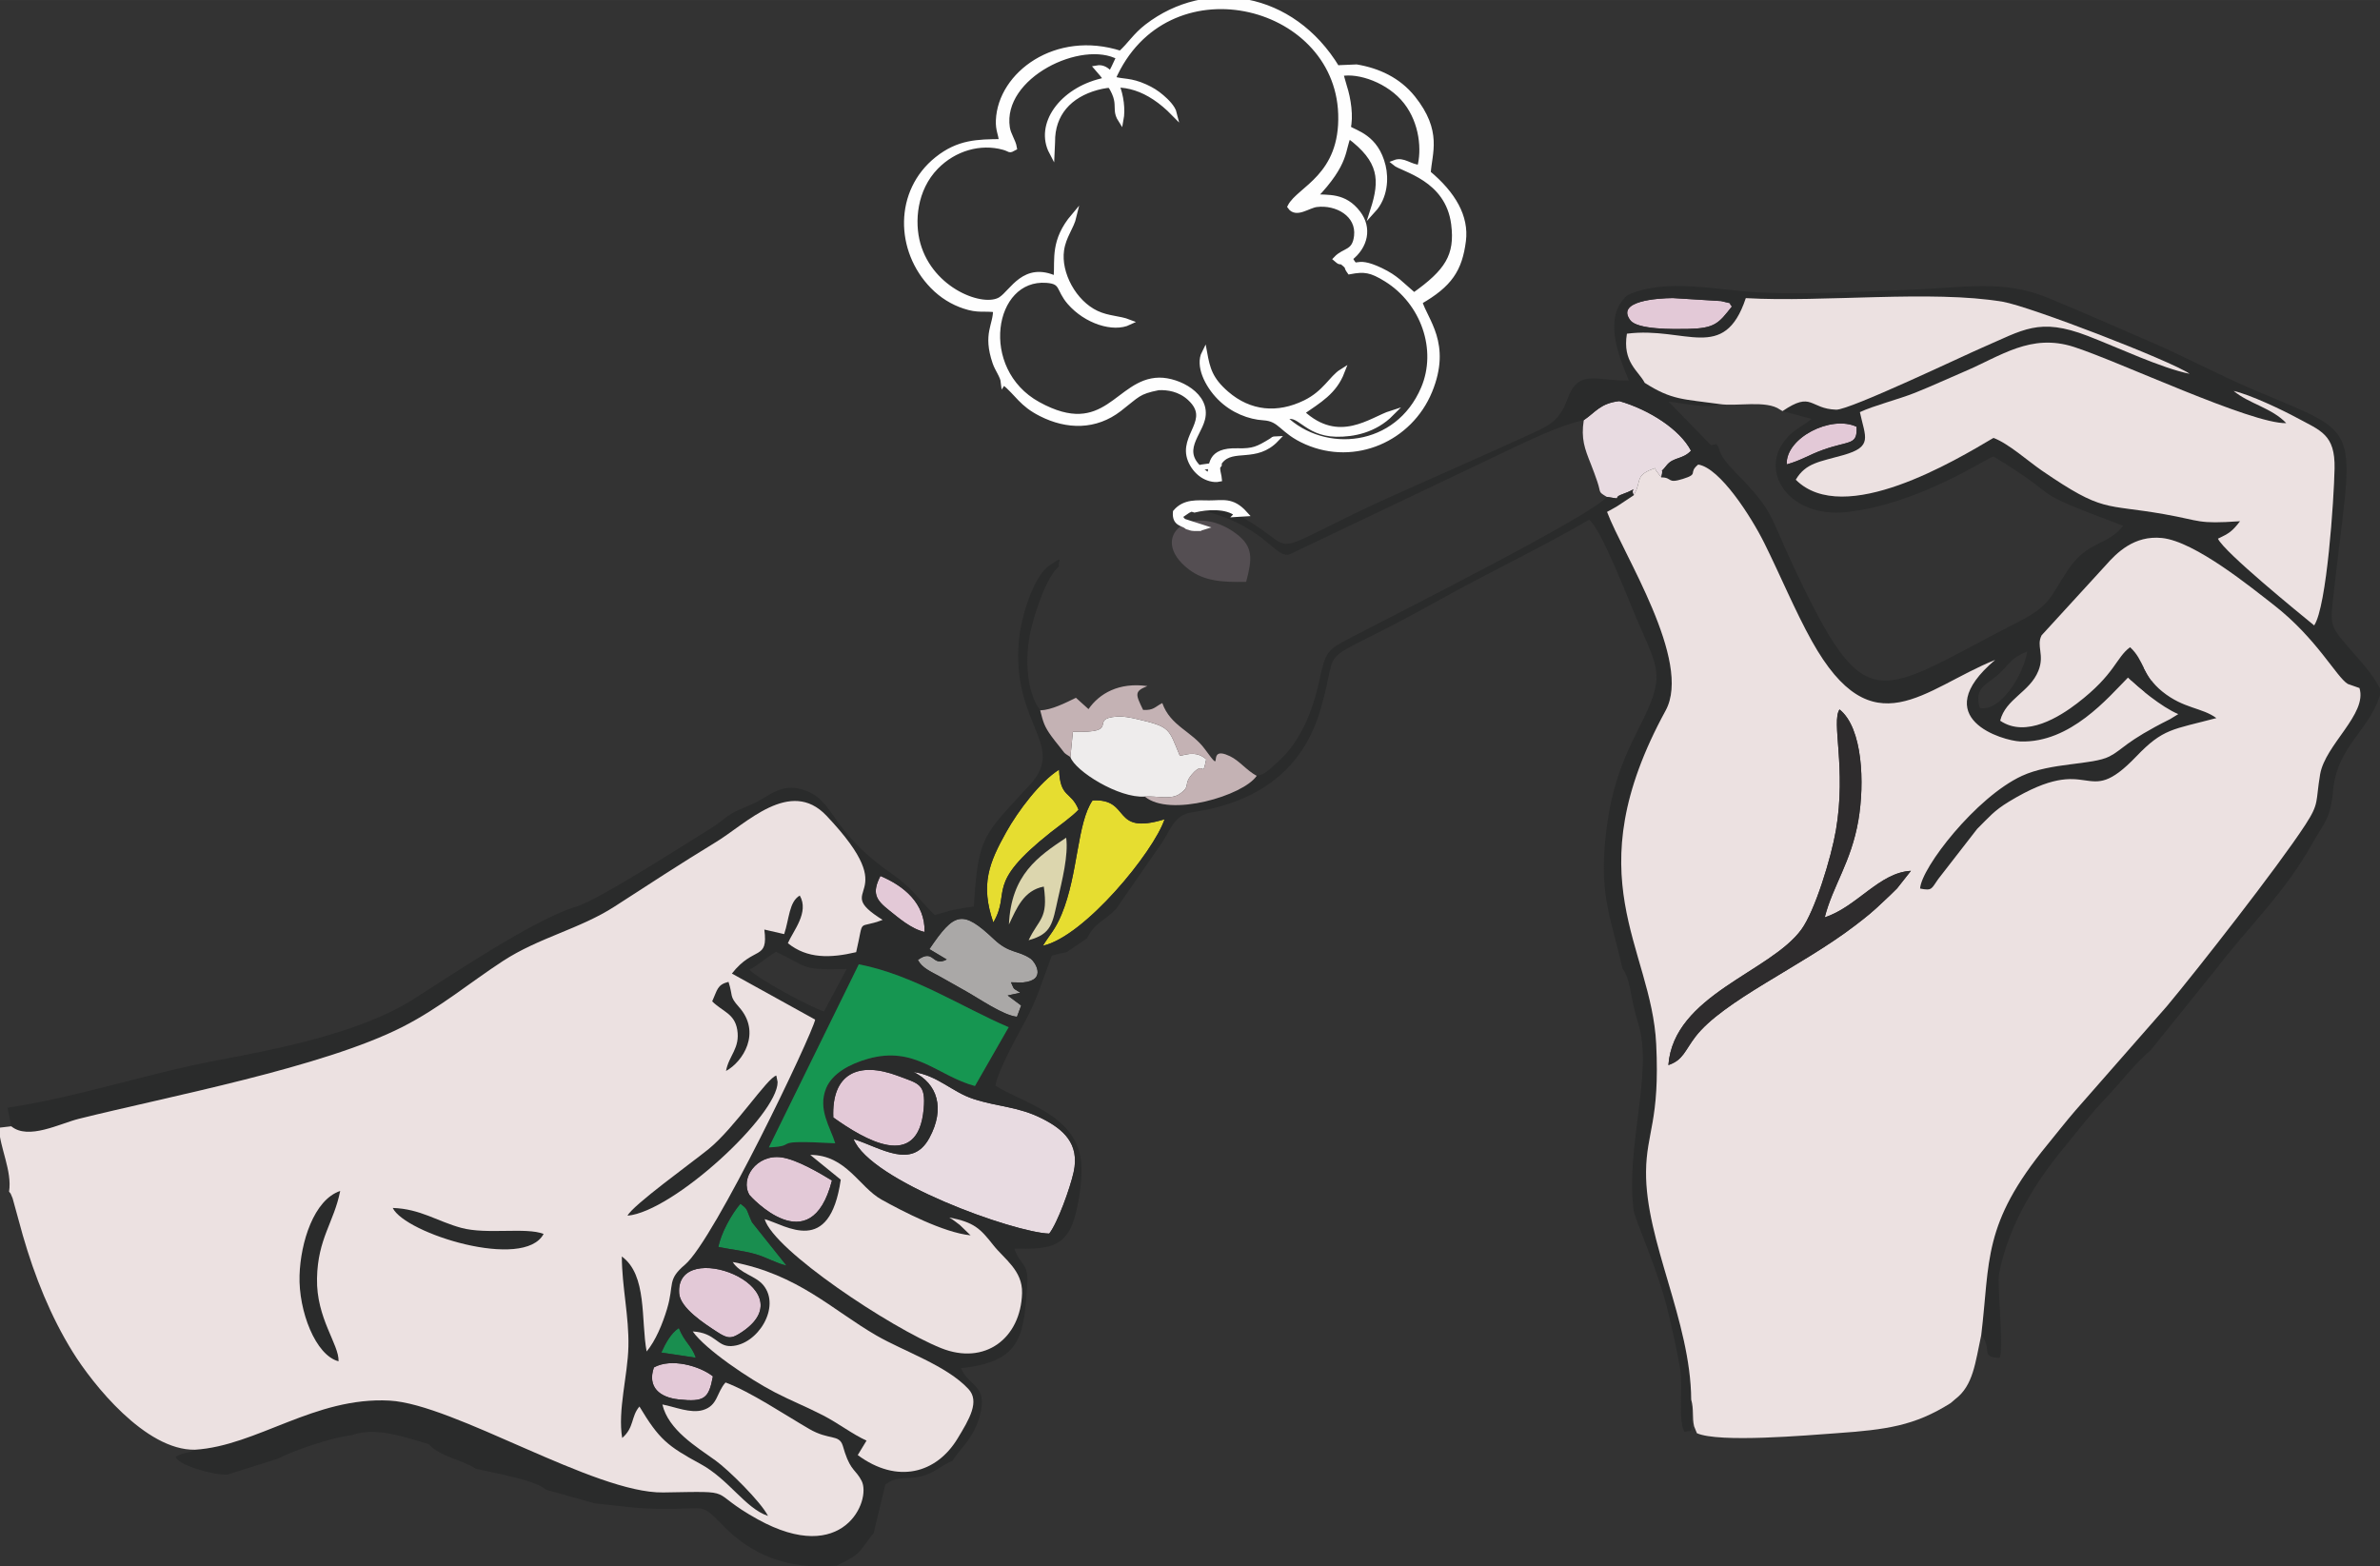 <?xml version="1.0" encoding="UTF-8"?>
<!DOCTYPE svg PUBLIC "-//W3C//DTD SVG 1.1//EN" "http://www.w3.org/Graphics/SVG/1.1/DTD/svg11.dtd">
<!-- Creator: CorelDRAW 2017 -->
<svg xmlns="http://www.w3.org/2000/svg" xml:space="preserve" width="33.189mm" height="21.844mm" version="1.1" style="shape-rendering:geometricPrecision; text-rendering:geometricPrecision; image-rendering:optimizeQuality; fill-rule:evenodd; clip-rule:evenodd"
viewBox="0 0 3318.92 2184.38"
 xmlns:xlink="http://www.w3.org/1999/xlink">
 <rect x="0" y="0" width="3318.92" height="2184.38" fill="#333333" stroke="none"/>
 <defs>
  <style type="text/css">
   <![CDATA[
    .str0 {stroke:#FEFEFE;stroke-width:7.62;stroke-miterlimit:22.926}
    .fil13 {fill:#FEFEFE}
    .fil9 {fill:#EEECEC}
    .fil6 {fill:#ECE1E1}
    .fil4 {fill:#E8DBE1}
    .fil1 {fill:#E3C9D7}
    .fil3 {fill:#E6DD30}
    .fil12 {fill:#DCD6AE}
    .fil10 {fill:#C4B2B4}
    .fil2 {fill:#AAA8A7}
    .fil11 {fill:#544E52}
    .fil8 {fill:#2E2C2D}
    .fil5 {fill:#2A2B2B}
    .fil7 {fill:#169651}
    .fil0 {fill:#198E4F}
   ]]>
  </style>
 </defs>
 <g id="Capa_x0020_1">
  <g id="_2093312970608">
   <path class="fil0" d="M1001.8 1738.94c18.07,3.68 35.27,5.18 52.1,10.11 15.62,4.57 28.8,12.77 42.9,15.81l-48.11 -60.34c-8.22,-17.39 -4.46,-17.39 -16.21,-25.87 -12.64,14.64 -27.39,41.87 -30.68,60.29z"/>
   <path class="fil0" d="M946.65 1851.93c-11.35,7.54 -18.65,21.46 -24.47,34.24l48.2 7.25c-5.87,-17.13 -15.84,-21.57 -23.73,-41.49z"/>
   <path class="fil1" d="M1162.06 1558.35c42.97,30.57 118.21,75.86 126.03,-11.95 3.14,-35.27 -7.04,-35.13 -35.25,-45.84 -56.46,-21.43 -93.38,-2.93 -90.78,57.79z"/>
   <path class="fil1" d="M947.07 1803.49c1.41,20.66 35.27,42.37 52.58,53.67 15.39,10.05 20.16,10.58 36.19,-0.45 90.19,-62.1 -94.18,-132.3 -88.77,-53.22z"/>
   <path class="fil1" d="M1160.17 1646.25c-15.15,-9.21 -48.61,-29.39 -70.63,-32.3 -34.65,-4.58 -57.97,29.7 -44.38,52.49 0.48,0.8 85.25,95.69 115.01,-20.19z"/>
   <path class="fil1" d="M2415.17 427.36c-6.76,-6.63 5.09,-2.5 -15.16,-7.54l-67.34 -4.18c-21.01,0.21 -79.94,3.88 -59.08,31.07 10.04,13.09 60.25,12.35 79.98,11.97 38.13,-0.75 43.03,-7.77 61.6,-31.32z"/>
   <path class="fil1" d="M911.86 1906.92c-9.44,27.5 8.14,41.77 34.45,44.61 36.31,3.92 42.04,-1.32 47.86,-32.2 -18.45,-14.55 -58.23,-25.84 -82.31,-12.41z"/>
   <path class="fil1" d="M2491.6 647.62c19.93,-5.5 31.47,-13.55 50.9,-20.45 37.47,-13.29 47.68,-5.84 46.53,-32.05 -35.64,-16.77 -99.24,15.6 -97.43,52.5z"/>
   <path class="fil1" d="M1289.32 1299.65c1,-40.33 -29.4,-64.46 -61.57,-78.09 -12.07,23.63 -6.69,33.1 12.06,47.87 12.75,10.05 30.49,25.92 49.51,30.22z"/>
   <path class="fil1" d="M2950.73 990.17c26.4,5.28 55.35,-42.09 60.07,-71.39 -20.9,7.82 -23.07,16.86 -36.96,29.35 -14.29,12.84 -30.56,15.82 -23.11,42.04z"/>
   <path class="fil2" d="M1296.06 1323.57l24.17 14.45c-20.99,11.18 -17.2,-15.95 -40.26,0.62 6.21,11.44 16.49,15.32 32.27,24.01 10.51,5.78 23.05,13.07 34.39,19.41 19.14,10.69 52.25,33.9 71.53,35.84l5.85 -15.69 -18.78 -13.99 17.61 -3.88c-11.1,-7.37 -7.68,-2.71 -13.02,-14.5 3.87,-0.08 13.96,0.49 16.63,0.24 34.6,-3.17 16.06,-29.53 11,-33.02 -17.74,-12.22 -29.81,-6.92 -51.47,-27.37 -44.01,-41.53 -55.07,-37.61 -89.92,13.88z"/>
   <path class="fil3" d="M1454.28 1318.87c58.07,-12.79 154.68,-131.19 169.69,-176.35 -75.47,23.06 -45.73,-29.29 -100.4,-26.31 -21.8,31.68 -19.88,102.62 -43.02,158.54 -9.03,21.83 -16.45,28.19 -26.27,44.12z"/>
   <path class="fil3" d="M1385.2 1286.38c25.64,-44.02 -13.33,-51.79 80.31,-125.85 9.85,-7.79 29.8,-21.88 38.52,-31.4 -10.57,-26.46 -25.71,-15.67 -27.13,-55.81 -26.31,16.42 -57.19,57.48 -73.71,87.01 -23.94,42.8 -36.3,73.38 -17.99,126.05z"/>
   <path class="fil4" d="M1190.3 1588.42c23.22,58.71 223.17,130.24 272.83,131.88 11.9,-15.27 29.12,-63.51 34.05,-85.63 8.99,-40.3 -15.37,-60.23 -43.18,-74.41 -34.07,-17.39 -60.96,-16.27 -96.41,-27.71 -29.82,-9.63 -49.67,-32.66 -83.67,-37.61 33.31,16.06 44.38,50.81 22.08,91.93 -24.15,44.52 -66.79,14.12 -105.7,1.55z"/>
   <path class="fil4" d="M2208.58 585.9c-4.03,26.09 1.29,39.69 9.91,61.36 3.41,8.58 6.09,15.99 8.92,24.24 5.67,16.5 0.44,13.69 13.19,21.37 25.34,3.93 6.08,2.04 21.34,-3.5 27.09,-9.83 10.07,-9.6 16.41,1.19l3.59 -7.3c5.88,-15.57 0.64,-21.52 25.92,-30.47 0.19,1.06 0.9,1.42 1.24,2.97l7.57 9.98c4.33,-17.89 -4.66,-1.46 7.52,-16.88 9.26,-11.71 22.65,-8.05 33.89,-20.34 -15.45,-29.77 -58.7,-57.41 -99.96,-69.17 -26.71,3.08 -33.13,15.58 -49.54,26.55z"/>
   <path class="fil5" d="M911.86 1906.92c24.08,-13.43 63.86,-2.14 82.31,12.41 -5.82,30.88 -11.55,36.12 -47.86,32.2 -26.31,-2.84 -43.89,-17.11 -34.45,-44.61zm34.79 -54.99c7.89,19.92 17.86,24.36 23.73,41.49l-48.2 -7.25c5.82,-12.78 13.12,-26.7 24.47,-34.24zm0.42 -48.44c-5.41,-79.08 178.96,-8.88 88.77,53.22 -16.03,11.03 -20.8,10.5 -36.19,0.45 -17.31,-11.3 -51.17,-33.01 -52.58,-53.67zm74.69 -43.56c91.52,17.51 138.31,66.51 200.28,102.39 38.43,22.26 97.85,41.78 128.43,74.67 16.04,17.24 1.49,41.78 -15.38,69.46 -29.26,47.99 -83.55,63.57 -138.95,22.71l12.26 -20.2c-19.45,-8.76 -38.7,-23.85 -60.65,-35.23 -21.84,-11.31 -45.17,-20.66 -67.19,-32.11 -36.38,-18.91 -96.7,-59.71 -114.52,-84.88 32.07,1.9 33.54,21.28 53.61,20.41 36.96,-1.62 69.81,-54.66 44.82,-84.96 -11,-13.34 -32.09,-15.81 -42.71,-32.26zm-19.96 -20.99c3.29,-18.42 18.04,-45.65 30.68,-60.29 11.75,8.48 7.99,8.48 16.21,25.87l48.11 60.34c-14.1,-3.04 -27.28,-11.24 -42.9,-15.81 -16.83,-4.93 -34.03,-6.43 -52.1,-10.11zm158.37 -92.69c-29.76,115.88 -114.53,20.99 -115.01,20.19 -13.59,-22.79 9.73,-57.07 44.38,-52.49 22.02,2.91 55.48,23.09 70.63,32.3zm-30.23 -35.72c50.25,0.11 68.05,44.93 99.47,62.41 28.13,15.64 86.42,46.1 124.1,49.78l-15.05 -14.5c-4.82,-3.77 -10.33,-7.94 -14.78,-10.43 35.01,6.86 43.13,15.27 61.6,38.71 14.97,19.01 40.88,35.2 39.99,66.78 -1.77,62.9 -51.67,101.39 -113.13,76.62 -70.46,-28.39 -233.08,-136.3 -245.79,-179.78 30.02,8.5 90.58,52.59 106.1,-55.03l-42.51 -34.56zm32.12 -52.18c-2.6,-60.72 34.32,-79.22 90.78,-57.79 28.21,10.71 38.39,10.57 35.25,45.84 -7.82,87.81 -83.06,42.52 -126.03,11.95zm28.24 30.07c38.91,12.57 81.55,42.97 105.7,-1.55 22.3,-41.12 11.23,-75.87 -22.08,-91.93 34,4.95 53.85,27.98 83.67,37.61 35.45,11.44 62.34,10.32 96.41,27.71 27.81,14.18 52.17,34.11 43.18,74.41 -4.93,22.12 -22.15,70.36 -34.05,85.63 -49.66,-1.64 -249.61,-73.17 -272.83,-131.88zm7.31 -243.69c75.61,14.58 144.34,60.14 208.99,87.72l-47 82.02c-52.17,-14 -83.28,-56.51 -149.19,-37.98 -25.11,7.06 -49.82,20.33 -58.33,40.98 -12.21,29.65 6,54.61 12.62,76.86 -97.67,-5.31 -46.8,3.66 -92.53,5.75l125.44 -255.35zm-152.56 7.53c12.7,-6.59 23.42,-16.84 37.12,-25 45.41,21.41 33.13,25.81 98.5,24.03l-31.66 59.28c-21.26,-7.24 -91.06,-44.93 -103.96,-58.31zm364.77 17.58c5.34,11.79 1.92,7.13 13.02,14.5l-17.61 3.88 18.78 13.99 -5.85 15.69c-19.28,-1.94 -52.39,-25.15 -71.53,-35.84 -11.34,-6.34 -23.88,-13.63 -34.39,-19.41 -15.78,-8.69 -26.06,-12.57 -32.27,-24.01 23.06,-16.57 19.27,10.56 40.26,-0.62l-24.17 -14.45c34.85,-51.49 45.91,-55.41 89.92,-13.88 21.66,20.45 33.73,15.15 51.47,27.37 5.06,3.49 23.6,29.85 -11,33.02 -2.67,0.25 -12.76,-0.32 -16.63,-0.24zm-120.5 -70.19c-19.02,-4.3 -36.76,-20.17 -49.51,-30.22 -18.75,-14.77 -24.13,-24.24 -12.06,-47.87 32.17,13.63 62.57,37.76 61.57,78.09zm117.64 -10.46c3.22,-69.46 40.35,-94.66 79.83,-121.01 3.34,24.61 -6.03,60.86 -11.36,84.59 -7.91,35.24 -8.48,49.45 -40.98,58.35 14.15,-30.13 27.67,-29.21 21.15,-74.79 -28.17,5.34 -37.84,30.22 -48.64,52.86zm47.32 29.68c9.82,-15.93 17.24,-22.29 26.27,-44.12 23.14,-55.92 21.22,-126.86 43.02,-158.54 54.67,-2.98 24.93,49.37 100.4,26.31 -15.01,45.16 -111.62,163.56 -169.69,176.35zm-69.08 -32.49c-18.31,-52.67 -5.95,-83.25 17.99,-126.05 16.52,-29.53 47.4,-70.59 73.71,-87.01 1.42,40.14 16.56,29.35 27.13,55.81 -8.72,9.52 -28.67,23.61 -38.52,31.4 -93.64,74.06 -54.67,81.83 -80.31,125.85zm855.4 -593.51c-17.58,24.06 -288.86,160.91 -355.75,195.72 -35.01,18.22 -36.16,19.45 -45.35,61.82 -9.19,42.34 -26.49,83.72 -55.65,110.25 -15.44,14.05 -18.86,18.8 -31.39,21.28 -18.72,27.56 -121.22,58.21 -156,28.89 -36.3,2.64 -97.27,-35.72 -103.78,-55.13 -11.08,-7.13 -6.9,-4.5 -15.62,-15.14 -3.35,-4.08 -7.5,-9.26 -10.79,-13.84 -9.99,-13.89 -11.39,-19.19 -15.69,-36.1 -19.93,-26.71 -21.45,-75.03 -13.32,-110.9 6.11,-26.99 22.77,-76.87 39.81,-90.05 -3.72,-4.43 9.9,-17.73 -14.09,-0.76 -22.97,16.26 -39.46,73.8 -42.15,104.22 -10.4,117.57 66.75,145.3 15.57,201.05 -65.68,71.56 -72.27,70.94 -78.33,169.91 -32.43,4.71 -30.81,5.26 -54.53,12.07 -24.32,-24.05 -30.83,-37.42 -61.33,-58.72 -89.03,-62.16 -76.72,-103.16 -124.07,-116.6 -20.88,-5.93 -35.02,0.88 -50.06,10.11 -17.1,10.5 -20.14,10.84 -38.86,18.93 -14.56,6.29 -22.95,16 -37.19,24.79 -38.66,23.86 -157.63,100.53 -188.41,109.64 -58.14,17.19 -176.68,97.16 -227.15,129.15 -73.62,46.65 -187.27,69.01 -274.79,85.45 -95.19,17.87 -196.23,51.9 -291.22,65.82l5.24 25.91c23.74,19.6 67.66,-3.79 94.41,-10.46 125.06,-31.19 339.84,-71.54 451.16,-128.12 52.15,-26.5 93.52,-61.55 140.03,-91.86 50.52,-32.93 107.18,-44.65 155.78,-76.05 47.88,-30.94 92.25,-60 141.72,-90.12 41.8,-25.45 103.28,-89.73 153.64,-36.57 112.15,118.4 2.92,98.19 78.36,145.36 -36.78,14.05 -25.07,-5.54 -36.9,45 -36.03,8.48 -68.22,9.29 -95.21,-12.52 7.26,-17.03 30.13,-42.98 16.61,-66.45 -14.98,8.54 -14.69,32.63 -21.78,53.79l-27.66 -6.38c5.66,44.17 -14.3,21.89 -45.25,61.39l116.13 64.23c-4.32,21.59 -140.73,307.17 -181.45,341.66 -25.53,21.62 -14.63,26.89 -25.13,61.88 -6.2,20.66 -15.85,44.09 -28.41,59.25 -8.15,-43.83 1.08,-106.55 -34.62,-132.49 0.14,42.82 10.14,83.04 9.18,125.81 -0.9,40.27 -15.17,89.07 -8.67,127.31 17.07,-14.62 12.01,-29.75 24.05,-43.85 27.42,45.65 38.99,55.04 84.88,79.94 40,21.69 62.85,62.19 94.43,72.64 -10.24,-20.18 -55.55,-64.64 -73.22,-77.33 -27.16,-19.51 -65.71,-42.63 -74.08,-78.1 17.43,3.25 39.26,12.93 56.52,7.79 20.98,-6.24 18.83,-24.3 31.56,-38.48 35.42,13.28 81.81,44.6 116.88,64.93 27.6,16 41.39,6.88 46.58,23.19 1.16,3.64 1.75,6.06 3,9.79 8.49,25.44 15.46,23.99 23.29,39.31 13.86,27.09 -25.19,119.81 -144.92,53.6 -73.56,-40.69 -23.82,-39.24 -131.8,-37.47 -95.48,1.56 -291.94,-123.25 -381.54,-128.08 -104.52,-5.65 -184.92,63.08 -271.36,68.49 -7.78,5.14 -13.92,2.63 -26.4,9.56 -0.8,11.01 54.65,26.93 71.98,25.06l69.45 -21.91c20.41,-10.93 78.3,-30.72 103.24,-32.8 33.69,-13.02 77.32,3.86 107.49,12.25 15.13,17.18 45.8,21.54 66.3,34.53 24.67,5.73 82.8,15.52 97.25,29.06l68.38 19.08c35.79,3.8 62.16,7.84 99.35,7.81 57.61,-0.03 47.86,-8.77 80.47,24.27 36.17,36.64 85.47,61.63 157.91,54.63 5.15,-3.28 18.95,-8.18 29.03,-17.38 6.55,-5.98 18.87,-25.48 21.78,-27.25l16.51 -68.43c18.33,-13.02 27.48,-6.31 48.95,-11.1 19.75,-4.41 29.89,-16.34 44.3,-21.61 11.66,-18.06 29.7,-31.84 38.15,-62.09 12.39,-44.37 -14.45,-40.65 -25.98,-67.35 84.59,-9.05 87.74,-44.58 92.53,-118.36 1.89,-29.1 -10.65,-25.11 -17.85,-48.29 38.34,0.45 63.61,0.12 77.93,-28.01 10.5,-20.63 17.96,-70.45 14.74,-95.4 -8.33,-64.6 -83.87,-80.91 -119.38,-104.05 3.8,-21.17 29.94,-68.17 40.79,-88.26 18.49,-34.25 24.4,-57.31 37.98,-93.07l21.14 -5.04 27.8 -19.01c11.15,-22.19 25.03,-24.6 40.48,-40.79l64.42 -92.9c12.22,-19.38 17.88,-38.58 41.33,-42.01 95.14,-13.92 155.3,-61.29 179.33,-142.85 31.03,-105.3 -19.53,-49.85 165.7,-153.17 69.39,-38.7 140.94,-72.34 209.03,-112.06 16.98,13.18 53.31,107.95 65.68,136.81 31.97,74.57 41.55,79.32 3.54,154.06 -26.64,52.38 -40.17,91.16 -46.75,156.42 -7.94,78.76 9.49,113.27 24.16,178.93l3.37 4.83c9.88,22.36 5.98,30.17 19.01,73.37 20.06,66.53 -18.51,172.6 -6.89,258.62 1.95,14.4 34.22,82.75 48.22,142.74 6.1,26.14 12.03,51.26 16.52,78.07 4.27,25.48 -3.37,74.22 6.36,88.29 12.75,-4.15 9.36,9.23 9.13,-45.04 -0.73,-109.9 -63.89,-220.88 -62.98,-317.97 0.52,-55.09 19.43,-70.98 14.17,-177.91 -6.7,-136.33 -114.26,-231.7 13.14,-465.07 37.58,-68.83 -59.91,-218.82 -81.67,-277.05 7.01,-3.98 11.8,-6.07 20.37,-12.01l16.93 -11.26c-6.34,-10.79 10.68,-11.02 -16.41,-1.19 -15.26,5.54 4,7.43 -21.34,3.5z"/>
   <path class="fil5" d="M2760.78 987.28c-8.21,-28.89 9.73,-32.17 25.46,-46.32 15.31,-13.76 17.7,-23.73 40.73,-32.35 -5.2,32.29 -37.1,84.49 -66.19,78.67zm-502.66 -427.93c41.25,11.76 84.51,39.39 99.96,69.18 -11.24,12.28 -24.63,8.62 -33.88,20.33 -12.19,15.42 -3.2,-1.01 -7.54,16.88 16.12,-0.09 7.31,9.23 30.12,2.11 23.28,-7.27 6.7,-8.11 21.37,-20.03 30.44,4.65 73.99,72.86 92.26,109.65 22.04,44.39 43.16,95.21 66.23,136.54 84.98,152.19 155.88,66.4 255.61,26.22 -96.54,81.83 11.43,112.9 35,113.74 69.98,2.46 122.69,-61.35 150.23,-89.08 13.65,13.59 47.01,41.29 70.12,50.93l-11.37 6.97c-62.74,31.31 -66.04,42.59 -84.71,52.09 -23.77,12.09 -81.34,8.29 -121.93,27.05 -64.07,29.63 -140.43,128.18 -142.02,157.17 17.26,3.43 15.58,0.27 25.23,-13.17l54.33 -69.98c16.93,-16.69 23.14,-25.18 44.6,-38.2 118.71,-71.99 103.62,14.09 177.23,-62.78 37.83,-39.49 50.34,-37.22 111.81,-53.6 -20.34,-14.95 -45.66,-12.94 -75.45,-37.03 -27.95,-22.61 -25.02,-43.71 -44.93,-61.81 -19.93,14.65 -20.53,37.45 -73.91,78.31 -23.58,18.05 -71.17,48.76 -107.23,24.17 7.69,-30.75 41.49,-39.76 53.36,-69.78 8.88,-22.46 -3.37,-34.14 4.42,-49.28l89.04 -97.27c15.59,-17.74 40,-42.42 78.8,-38.44 46.09,4.73 125.35,69.73 155,92.66 60.84,47.04 88.32,101.47 104.16,110.87l16.23 5.71c11.33,36.11 -47.86,78.96 -54.86,120.38 -6.58,38.92 -0.74,39.75 -20.51,70.16 -38.17,58.73 -152.16,204.12 -193.49,253.51l-127.59 145.46c-13.09,15.17 -26.24,32.05 -39.18,47.85 -90.54,110.58 -79.23,160.93 -91.81,264.99 16.75,19.97 -2.59,30.6 25.37,31.72 6.79,-9.6 -2.91,-91.92 -0.75,-116.22 13.79,-71.33 52.93,-130.59 89.25,-175.04 21.23,-25.98 39.15,-49.35 60.61,-71.83 21.01,-22.02 39.09,-46.5 62.15,-66.28l92.26 -114.57c47.06,-61.02 94.21,-104.41 132.85,-173.33 17.11,-30.53 25.19,-33.23 29.02,-74.52 5.89,-63.4 54.36,-85.35 66.86,-138.12 -10.21,-23.23 -31.52,-44.52 -47.04,-62.71 -26,-30.48 -23.85,-30.54 -18.46,-78.76 26.23,-234.44 43.61,-212.74 -109.58,-277.51 -51.05,-21.58 -93.63,-44.97 -141.43,-65.76 -49.49,-21.54 -97.32,-42.46 -147.7,-63.4 -62.44,-25.96 -117.01,-14.3 -192.19,-11.45 -66.23,2.51 -140.26,6.84 -207.29,3.93 -61.12,-2.64 -132.72,-21.18 -187.18,3.55 -34.14,29.71 -13.68,82.29 1.91,119 -43.75,1.78 -69.93,-17.8 -85.57,25.78 -11.99,33.4 -28.42,38.33 -59.3,52.54 -52.6,24.21 -103.11,46 -154.41,69.12 -25.86,11.66 -50.83,22.57 -76.65,35.03 -124.31,60.02 -90.65,54.21 -146.35,18.63 -15.84,-10.12 -55.49,-36.18 -78.54,-21.08 93.54,20.61 106.96,69.35 127.9,62.41l268.91 -128.09c37.21,-17.19 100,-50.36 141.11,-58.97 16.4,-10.97 22.83,-23.47 49.54,-26.55zm127.87 61.46l-59.06 -60.63c20.23,1.65 54.56,10.56 71.16,3.27 -51.08,-7.14 -66.46,-5.24 -104.54,-29.6 -8.46,-16.63 -31.36,-28.71 -24.81,-68.52 81.38,-10.42 135.62,41.27 165.79,-49.59 107.32,6.17 259.41,-11.64 358.26,5.04 37.87,6.39 234.35,82.33 260.65,100.45 -38.66,-7.58 -101.33,-37.17 -142.22,-52.86 -68.04,-26.13 -89.66,-8.26 -146.95,16.35 -24.61,10.57 -185.06,87.21 -203.69,86.57 -37.66,-1.28 -33.25,-26.29 -74.84,2l40.44 10.84c-14.78,12.33 -24.98,14.32 -37.57,30.48 -35.19,45.19 7.89,108.21 87.03,99.4 99.49,-11.07 193.17,-74.09 204.27,-77.53 107.46,65.19 35.97,42.28 180.87,96.66 -21.86,28.29 -49.52,20.47 -76.84,61.37 -25.23,37.76 -24.1,49.57 -68.54,72.28 -199.58,101.97 -211.19,141.74 -313.94,-75.96 -35.08,-74.33 -27.03,-76.73 -80.13,-130.9 -29.92,-30.53 -19.8,-31.44 -27.96,-40.59l-7.38 1.47zm105.61 26.81c-1.81,-36.9 61.79,-69.27 97.43,-52.5 1.15,26.21 -9.06,18.76 -46.53,32.05 -19.43,6.9 -30.97,14.95 -50.9,20.45zm102.04 -72.88c18.28,-8.82 54.6,-18.1 76.55,-26.88 24.02,-9.59 45.36,-19.6 69.47,-29.87 50.73,-21.61 92.25,-53.42 152.07,-34.32 61.89,19.76 247.79,107.69 296.51,106.41 -20.22,-21.3 -51.8,-27 -73.39,-44.92 22.86,5.11 67.65,26.39 87.95,37.38 33.57,18.18 53.68,23.19 52.77,70.8 -0.83,42.55 -10.78,192.54 -28.45,218.8 -21.41,-17.5 -125.65,-102.29 -134.18,-120.95 15.65,-7.37 19.94,-10.21 30.82,-24.35 -60.55,4.11 -53.35,-0.57 -105.43,-9.76 -84.73,-14.96 -84.18,-1.42 -170.9,-60.84 -19.14,-13.1 -46.55,-37.81 -67.52,-45.6 -52.27,30.92 -208.55,125.36 -275.69,58.33 13.95,-23.7 33.61,-24.98 66.46,-34.36 41.43,-11.83 30.52,-24.68 22.96,-59.87zm-178.47 -147.38c-18.57,23.54 -23.47,30.57 -61.6,31.32 -19.73,0.38 -69.94,1.12 -79.98,-11.97 -20.86,-27.19 38.07,-30.87 59.08,-31.06l67.34 4.17c20.25,5.04 8.4,0.91 15.16,7.54z"/>
   <path class="fil5" d="M875.08 1695.34c64.1,-5.8 209.57,-140.59 209.32,-186.37l-1.8 -9.07c-12.4,2.66 -57.61,72.4 -94.23,102.3 -22.6,18.45 -106.98,79.16 -113.29,93.14z"/>
   <path class="fil5" d="M472.15 1898.37c0.75,-23.96 -31.16,-59.59 -30.07,-115.61 1.08,-55.91 23.59,-77.78 32.35,-121.96 -36.75,12.33 -55.31,71.6 -56.73,117.77 -1.53,49.44 22.27,111.64 54.45,119.8z"/>
   <path class="fil5" d="M758.08 1720.75c-24.41,-9.71 -79.13,1.19 -114.82,-8.47 -33.54,-9.09 -57.07,-26.55 -95.6,-27.77 17.04,35.61 183.14,87.68 210.42,36.24z"/>
   <path class="fil5" d="M993.14 1396.43c14.69,14.52 31.16,16.9 34.94,39.56 4.29,25.77 -11.8,35.97 -15.65,57.5 23.48,-12.64 49.89,-53.63 18,-89.26 -13.85,-15.47 -7.93,-14.73 -14.51,-35.02 -15.99,4.01 -15.47,11.24 -22.78,27.22z"/>
   <path class="fil6" d="M2586.07 1291.28c-74.08,56.59 -183.58,104.52 -221.95,154.66 -14.56,19.03 -16.94,32.37 -37.55,39.35 7.44,-97.95 142.22,-129.47 185.59,-189.26 18.83,-25.96 41.43,-99.71 48.03,-138.14 14.81,-86.28 -6.67,-151.54 5.05,-168.53 32.47,25.8 35.11,103.01 26.26,154.58 -10.07,58.62 -35.56,90.98 -46.89,135.3 44.82,-14.48 76.13,-62.61 120.2,-64.83l-19.34 24.48c-7.43,7.68 -11.47,11.06 -19.03,18.31 -15.57,14.93 -23.24,20.99 -40.37,34.08zm-269.4 -625.54l-7.57 -9.98c-0.34,-1.55 -1.05,-1.91 -1.24,-2.97 -25.28,8.95 -20.04,14.9 -25.92,30.47l-3.59 7.3 -16.93 11.26c-8.57,5.94 -13.36,8.03 -20.37,12.01 21.76,58.23 119.25,208.22 81.67,277.05 -127.4,233.37 -19.84,328.74 -13.14,465.07 5.26,106.93 -13.65,122.82 -14.17,177.91 -0.91,97.09 62.25,208.07 62.98,317.97 3.98,13.71 1.04,24.74 4.02,37.13l3.93 9.68c30.64,13.69 154.08,2.9 194.14,0.05 70.19,-5 109.2,-10.21 159.69,-42.06l6.77 -5.79c24.75,-18.92 27.58,-50.41 35.88,-89.01 12.58,-104.06 1.27,-154.41 91.81,-264.99 12.94,-15.8 26.09,-32.68 39.18,-47.85l127.59 -145.46c41.33,-49.39 155.32,-194.78 193.49,-253.51 19.77,-30.41 13.93,-31.24 20.51,-70.15 7,-41.43 66.19,-84.28 54.86,-120.39l-16.23 -5.7c-15.84,-9.41 -43.32,-63.84 -104.16,-110.88 -29.65,-22.93 -108.91,-87.93 -155,-92.66 -38.8,-3.98 -63.21,20.7 -78.8,38.44l-89.04 97.27c-7.79,15.14 4.46,26.82 -4.42,49.28 -11.87,30.02 -45.67,39.03 -53.36,69.78 36.06,24.59 83.65,-6.12 107.23,-24.17 53.38,-40.86 53.98,-63.66 73.91,-78.31 19.92,18.1 16.98,39.2 44.93,61.81 29.79,24.09 55.11,22.08 75.45,37.03 -61.47,16.38 -73.98,14.11 -111.81,53.6 -73.61,76.86 -58.52,-9.21 -177.23,62.78 -21.47,13.02 -27.67,21.51 -44.6,38.2l-54.33 69.98c-9.65,13.44 -7.97,16.61 -25.23,13.17 1.59,-28.99 77.95,-127.54 142.02,-157.16 40.58,-18.77 98.16,-14.97 121.93,-27.06 18.67,-9.5 21.97,-20.78 84.71,-52.09l11.37 -6.97c-23.11,-9.64 -56.47,-37.34 -70.12,-50.93 -27.54,27.73 -80.25,91.54 -150.23,89.08 -23.57,-0.84 -131.54,-31.91 -35,-113.74 -99.73,40.18 -170.63,125.97 -255.61,-26.23 -23.07,-41.32 -44.19,-92.14 -66.23,-136.53 -18.27,-36.79 -61.82,-105 -92.26,-109.65 -14.67,11.91 1.91,12.76 -21.37,20.03 -22.81,7.12 -14,-2.2 -30.11,-2.11z"/>
   <path class="fil6" d="M758.08 1720.75c-27.28,51.44 -193.38,-0.63 -210.42,-36.24 38.53,1.22 62.06,18.68 95.6,27.77 35.69,9.66 90.41,-1.24 114.82,8.47zm-285.93 177.62c-32.18,-8.16 -55.98,-70.36 -54.45,-119.8 1.42,-46.17 19.98,-105.44 56.73,-117.77 -8.76,44.18 -31.27,66.05 -32.35,121.96 -1.09,56.02 30.82,91.65 30.07,115.61zm402.93 -203.03c6.31,-13.98 90.69,-74.69 113.29,-93.14 36.62,-29.9 81.83,-99.64 94.23,-102.3l1.8 9.07c0.25,45.78 -145.22,180.57 -209.32,186.37zm155.35 -291.11c31.89,35.63 5.48,76.62 -18,89.26 3.85,-21.53 19.94,-31.73 15.65,-57.5 -3.78,-22.66 -20.25,-25.04 -34.94,-39.56 7.31,-15.98 6.79,-23.21 22.78,-27.22 6.58,20.29 0.66,19.55 14.51,35.02zm-1014.73 166.41l-17.22 2.01c1.27,28.22 18.63,60.2 14.16,89.1 3.34,4.73 0.72,-0.67 4.92,9.21l14.27 51.88c16.65,57.71 38.87,113.06 69.63,162.62 27.59,44.45 101.34,137.42 170.45,136.21 86.44,-5.41 166.84,-74.14 271.36,-68.49 89.6,4.83 286.06,129.64 381.54,128.08 107.98,-1.77 58.24,-3.22 131.8,37.47 119.73,66.21 158.78,-26.51 144.92,-53.6 -7.83,-15.32 -14.8,-13.87 -23.29,-39.31 -1.25,-3.73 -1.84,-6.15 -3,-9.79 -5.19,-16.31 -18.98,-7.19 -46.58,-23.19 -35.07,-20.33 -81.46,-51.65 -116.88,-64.93 -12.73,14.18 -10.58,32.24 -31.56,38.48 -17.26,5.14 -39.09,-4.54 -56.52,-7.79 8.37,35.47 46.92,58.59 74.08,78.1 17.67,12.69 62.98,57.15 73.22,77.33 -31.58,-10.45 -54.43,-50.95 -94.43,-72.64 -45.89,-24.9 -57.46,-34.29 -84.88,-79.94 -12.04,14.1 -6.98,29.23 -24.05,43.85 -6.5,-38.24 7.77,-87.04 8.67,-127.31 0.96,-42.77 -9.04,-82.99 -9.18,-125.81 35.7,25.94 26.47,88.66 34.62,132.49 12.56,-15.16 22.21,-38.59 28.41,-59.25 10.5,-34.99 -0.4,-40.26 25.13,-61.88 40.72,-34.49 177.13,-320.07 181.45,-341.66l-116.13 -64.23c30.95,-39.5 50.91,-17.22 45.25,-61.39l27.66 6.38c7.09,-21.16 6.8,-45.25 21.78,-53.79 13.52,23.47 -9.35,49.42 -16.61,66.45 26.99,21.81 59.18,21 95.21,12.52 11.83,-50.54 0.12,-30.95 36.9,-45 -75.44,-47.17 33.79,-26.96 -78.36,-145.36 -50.36,-53.16 -111.84,11.12 -153.64,36.57 -49.47,30.12 -93.84,59.18 -141.72,90.12 -48.6,31.4 -105.26,43.12 -155.78,76.05 -46.51,30.31 -87.88,65.36 -140.03,91.86 -111.32,56.58 -326.1,96.93 -451.16,128.12 -26.75,6.67 -70.67,30.06 -94.41,10.46z"/>
   <path class="fil6" d="M2593.64 574.74c7.56,35.19 18.47,48.04 -22.96,59.87 -32.85,9.38 -52.51,10.66 -66.46,34.36 67.14,67.03 223.42,-27.41 275.69,-58.33 20.97,7.79 48.38,32.49 67.51,45.6 86.73,59.42 86.18,45.87 170.91,60.84 52.08,9.19 44.88,13.87 105.43,9.76 -10.88,14.14 -15.17,16.98 -30.82,24.35 8.53,18.66 112.77,103.45 134.18,120.95 17.67,-26.26 27.63,-176.25 28.45,-218.8 0.92,-47.61 -19.2,-52.62 -52.77,-70.8 -20.3,-10.99 -65.08,-32.27 -87.95,-37.38 21.59,17.92 53.17,23.62 73.39,44.92 -48.72,1.29 -234.61,-86.65 -296.51,-106.41 -59.82,-19.1 -101.34,12.71 -152.07,34.32 -24.11,10.27 -45.45,20.28 -69.47,29.87 -21.95,8.78 -58.27,18.06 -76.55,26.88z"/>
   <path class="fil6" d="M2293.55 533.85c38.08,24.36 53.46,22.46 104.53,29.6 23.13,3.72 65.2,-5.96 84.26,7.82l3.4 2.01c41.59,-28.28 37.18,-3.27 74.84,-1.99 18.63,0.64 179.08,-76 203.69,-86.57 57.29,-24.61 78.9,-42.48 146.95,-16.35 40.89,15.69 103.56,45.28 142.22,52.86 -26.3,-18.12 -222.78,-94.06 -260.65,-100.45 -98.85,-16.68 -250.94,1.13 -358.26,-5.04 -30.17,90.86 -84.41,39.17 -165.79,49.59 -6.55,39.81 16.35,51.89 24.81,68.52z"/>
   <path class="fil6" d="M1021.76 1759.93c10.62,16.45 31.71,18.92 42.71,32.26 24.99,30.3 -7.86,83.34 -44.82,84.96 -20.07,0.87 -21.54,-18.51 -53.61,-20.41 17.82,25.17 78.14,65.97 114.52,84.88 22.02,11.45 45.35,20.8 67.19,32.11 21.95,11.38 41.2,26.47 60.65,35.23l-12.26 20.2c55.4,40.86 109.69,25.28 138.95,-22.71 16.87,-27.68 31.42,-52.22 15.38,-69.46 -30.58,-32.89 -90,-52.41 -128.43,-74.67 -61.97,-35.88 -108.76,-84.88 -200.28,-102.39z"/>
   <path class="fil6" d="M1172.45 1645.09c-15.52,107.62 -76.08,63.53 -106.1,55.03 12.71,43.48 175.33,151.39 245.79,179.78 61.46,24.77 111.36,-13.72 113.13,-76.62 0.89,-31.58 -25.02,-47.77 -39.99,-66.78 -18.47,-23.44 -26.59,-31.85 -61.6,-38.71 4.45,2.49 9.96,6.66 14.78,10.43l15.05 14.5c-37.68,-3.68 -95.97,-34.14 -124.1,-49.78 -31.42,-17.48 -49.22,-62.3 -99.47,-62.41l42.51 34.56z"/>
   <path class="fil7" d="M1072.17 1600.08c45.73,-2.09 -5.14,-11.06 92.53,-5.75 -6.62,-22.25 -24.83,-47.21 -12.62,-76.86 8.51,-20.65 33.22,-33.92 58.33,-40.98 65.91,-18.53 97.02,23.98 149.19,37.98l47 -82.02c-64.65,-27.58 -133.38,-73.14 -208.99,-87.72l-125.44 255.35z"/>
   <path class="fil8" d="M2326.57 1485.29c20.61,-6.98 22.99,-20.32 37.55,-39.35 38.37,-50.14 147.87,-98.07 221.95,-154.66 17.13,-13.09 24.8,-19.15 40.37,-34.08 7.56,-7.25 11.6,-10.63 19.03,-18.31l19.34 -24.48c-44.07,2.22 -75.38,50.35 -120.2,64.83 11.33,-44.32 36.82,-76.68 46.89,-135.3 8.85,-51.57 6.21,-128.78 -26.26,-154.58 -11.72,16.99 9.76,82.25 -5.05,168.53 -6.6,38.43 -29.2,112.18 -48.03,138.14 -43.37,59.79 -178.15,91.31 -185.59,189.26z"/>
   <path class="fil9" d="M1492.68 1055.7c6.51,19.41 67.48,57.77 103.78,55.13 16.18,-1.13 35.79,4.64 47.83,-3.22 17.41,-11.6 4.94,-12.77 17.89,-27.78 18.2,-21.11 13.93,7.75 19.93,-21.04 -12.83,-10.63 -23.05,-7.87 -36.79,-4.76 -15.87,-37.98 -12.46,-40.32 -59.76,-51.27 -8.38,-1.94 -18.93,-4.11 -27.5,-3.52 -42,2.9 7.97,23.33 -61.92,21.15l-3.46 35.31z"/>
   <path class="fil10" d="M1450.58 990.62c4.3,16.91 5.7,22.21 15.69,36.1 3.29,4.58 7.44,9.76 10.79,13.84 8.72,10.64 4.54,8.01 15.62,15.14l3.46 -35.31c69.89,2.18 19.92,-18.25 61.92,-21.15 8.57,-0.59 19.12,1.58 27.5,3.52 47.3,10.95 43.89,13.29 59.76,51.27 13.74,-3.11 23.96,-5.87 36.79,4.76 -6,28.79 -1.73,-0.07 -19.93,21.04 -12.95,15.01 -0.48,16.18 -17.89,27.78 -12.04,7.86 -31.65,2.09 -47.83,3.22 34.78,29.32 137.28,-1.33 156,-28.89 -14.61,-8.02 -23.8,-20.95 -37.3,-27.43 -35.68,-17.13 -5.32,30.97 -34.85,-9.67 -18.4,-25.33 -48.05,-32.17 -59.49,-64.41 -10.59,5.4 -11.81,10.29 -26.74,9.59 -10.54,-21.8 -12.68,-25.92 5.95,-33.28 -39.79,-5.63 -67.13,10.49 -82.1,32.13l-17.54 -15.81c-14.44,7.07 -34.05,17.05 -49.81,17.56z"/>
   <path class="fil11" d="M1737.76 811.43c8.32,-31.48 10.53,-48.91 -13.78,-67.11 -61.73,-46.23 -125.55,4.01 -66.27,49.64 21.47,16.53 47.09,18.1 80.05,17.47z"/>
   <path class="fil12" d="M1406.96 1289.19c10.8,-22.64 20.47,-47.52 48.64,-52.86 6.52,45.58 -7,44.66 -21.15,74.79 32.5,-8.9 33.07,-23.11 40.98,-58.35 5.33,-23.73 14.7,-59.98 11.36,-84.59 -39.48,26.35 -76.61,51.55 -79.83,121.01z"/>
   <g>
    <path class="fil13 str0" d="M1562.95 167.17c5.44,-28.8 -9.92,-76.31 -32.85,-72.21 42.81,48.68 20.03,52.11 32.85,72.21z"/>
    <path class="fil13 str0" d="M1879.62 178.82c4.13,-15.53 0.5,-41.07 -5.05,-57.88l-4.8 -16.78c-0.43,-0.68 -0.07,-1.16 -0.03,-1.73 24.92,-5.08 67.98,9.46 91.34,39.5 22.73,29.25 25.5,67.84 18.96,91.85 -14.7,-1.02 -23,-11.49 -35.06,-6.83 10.97,9.33 74.26,21.03 82.49,85.38 5.7,44.65 -9.36,66.94 -55.61,99.65 -18.38,-15.48 -24.75,-24.34 -46.43,-34.74 -39.7,-19.05 -31.44,3.94 -43.15,-16.95 22.14,-17.1 26.94,-42.48 11.58,-62.77 -19.41,-25.65 -41.89,-21.33 -61.24,-23.05 46.71,-48.56 38.74,-66.26 48.05,-85.5 46.85,34.57 47.45,62.5 34.16,103.93 16.51,-18.12 17.95,-43.74 13.68,-61.36 -9.81,-40.42 -38.26,-45.71 -48.89,-52.72zm-480.18 353.61c21.01,17.4 24.71,30.36 52.36,44.41 36.43,18.5 75.88,18.87 108.92,-6.68 26.03,-20.13 25.96,-24.16 54.73,-29.84 12.74,-0.64 29.86,1.72 43.92,14.71 33.62,31.06 -12.65,52.29 0.74,86.37 3.1,7.88 8.87,15.71 16.63,20.92 6.52,4.39 15.83,7.26 23.35,5.65 -0.87,-9.39 -5.75,-16.32 1.94,-25.51 17.46,-20.86 49.4,-0.38 77.66,-30.06 -6.26,0.35 -0.98,-0.97 -7.59,3.04 -17.75,10.75 -24.39,14.08 -46.45,13.49 -40.17,-1.07 -35.16,20.55 -38.78,35.13 -48.96,-29.88 -16.65,-54.65 -10.25,-79.69 8.45,-33.04 -33.84,-54.21 -59.94,-53.96 -58.23,0.56 -74.14,85.97 -169.29,33.55 -87.19,-48.03 -65.97,-179.27 12.21,-173.31 23.53,1.79 16.06,12.18 32.24,30.8 22.99,26.48 60.79,38.39 82.67,27.9 -14.06,-5.48 -29.07,-4.66 -45.55,-12.38 -31.38,-14.7 -53.65,-55.56 -48.89,-88.31 2.89,-19.91 13.73,-31.31 17.5,-47.39 -29.1,34.35 -22.63,60.05 -24.35,83.83 -0.04,0.53 -0.19,1.46 -0.23,1.91 -0.04,0.44 -0.16,1.28 -0.27,1.92 -43.96,-20.57 -60.72,18.1 -76.94,28.65 -24.15,15.7 -97.49,-11.41 -115.99,-77.18 -8.7,-30.96 -5.13,-76.59 25.26,-107.76 25.45,-26.1 61.89,-36.55 94.62,-27.46 10.1,2.81 6.77,5.35 14.62,0.96 -1.49,-9.38 -8.3,-17.8 -9.86,-28.18 -10.85,-72.52 103.82,-127.29 156.26,-98.3 -6.5,11.19 -11.51,30.36 -24.24,33.4 -55.85,13.36 -89.86,60.68 -69.6,99.16l0.64 -14.07c-0.48,-39.5 23.58,-65.78 61.99,-76.33 36.69,-10.08 72,-0.11 107.91,36.55 -2.05,-8.51 -10.84,-16.99 -17.54,-22.75 -7.14,-6.14 -14,-10.4 -22.76,-14.38 -21.32,-9.7 -30.93,-6.56 -45.46,-11.13 72.96,-167.66 312.88,-110.01 318.3,48.62 2.99,87.46 -58.24,104.86 -70.67,129.47 8.33,12.06 24.83,-1.84 36.7,-3.32 28.13,-3.5 59.62,13.69 56.06,44.43 -2.75,23.77 -16.91,19.16 -28.79,31.8 9.7,8.4 2.48,-0.99 11.25,6.25 6.97,5.74 2.08,3.54 7.71,11.25 20.44,-3.84 29.85,-2.64 51.15,10.59 51.91,32.24 74.99,98.35 52,152.53 -36.33,85.64 -138.59,94.93 -194.53,41.06 21.02,-11.46 28.61,21.63 72.6,22.43 23.41,0.42 53.28,-5.19 76.72,-28.82 -27.18,8.58 -73.02,47.46 -125.1,-1.25 24.51,-17.06 45.43,-28.64 56.31,-56.88 -14.26,8.91 -23.28,29.87 -51.16,43.49 -38.39,18.76 -77.49,15.38 -110,-12.74 -23,-19.89 -26.56,-35.08 -30.56,-56.88 -8.9,17.45 3.75,44.31 21.59,62.26 18.1,18.21 41.68,26.77 60.64,27.89 25.16,1.47 24.96,18.43 59.88,33.77 67.71,29.73 144.18,-4.02 171.7,-70.7 27.3,-66.14 -6.46,-98.53 -13.85,-124.58 42.08,-24.06 55.79,-45.21 60.86,-84.95 4.24,-33.27 -13.78,-65.08 -49.09,-94.47 1.76,-28.2 16.29,-57.61 -21.22,-104.53 -20.28,-25.37 -48.64,-38.17 -78.4,-43.2l-23.5 0.99c-0.52,0.07 -1.45,0.17 -1.87,0.23 -0.44,0.05 -1.26,0.18 -1.9,0.22 -62.89,-103.89 -181.75,-121.72 -264.65,-58 -16.61,12.76 -24.11,26 -37.18,37.6 -89.95,-29.09 -167.33,29.2 -170.05,93.03 -0.61,14.36 3.58,18.42 4.24,30.02 -33.66,0.35 -59.94,0.53 -89.82,24.41 -56.34,45 -54.93,126.92 -6.24,176.81 13.14,13.46 28.07,22.36 43.79,27.64 19.78,6.66 27,2.89 44.08,5.09 0.46,22.32 -14.55,33.29 -0.73,73.87 3.18,9.33 10.62,18.74 11.54,26.89z"/>
    <path class="fil13 str0" d="M1684.56 650.39c49.5,-6.83 -38.92,5.36 0,0z"/>
    <path class="fil13 str0" d="M1725.44 717.01c-14.6,-12.49 -43.22,-10.21 -59.65,-6.13l-4.51 -1.33 -4.81 2.3 -12.08 8.26 5.9 6.88 26.22 8.41c-7.57,2.31 1.4,1.87 -10.78,1.31 -5.8,-0.27 -5.25,-1.07 -9.96,-2.25 -6.32,-5.48 -17.72,-3.64 -16.33,-20.27 12.69,-15 30.35,-12.6 46.67,-12.56 18.99,0.05 32.06,-4.81 49.72,14.74l-10.39 0.64z"/>
   </g>
  </g>
 </g>
</svg>

